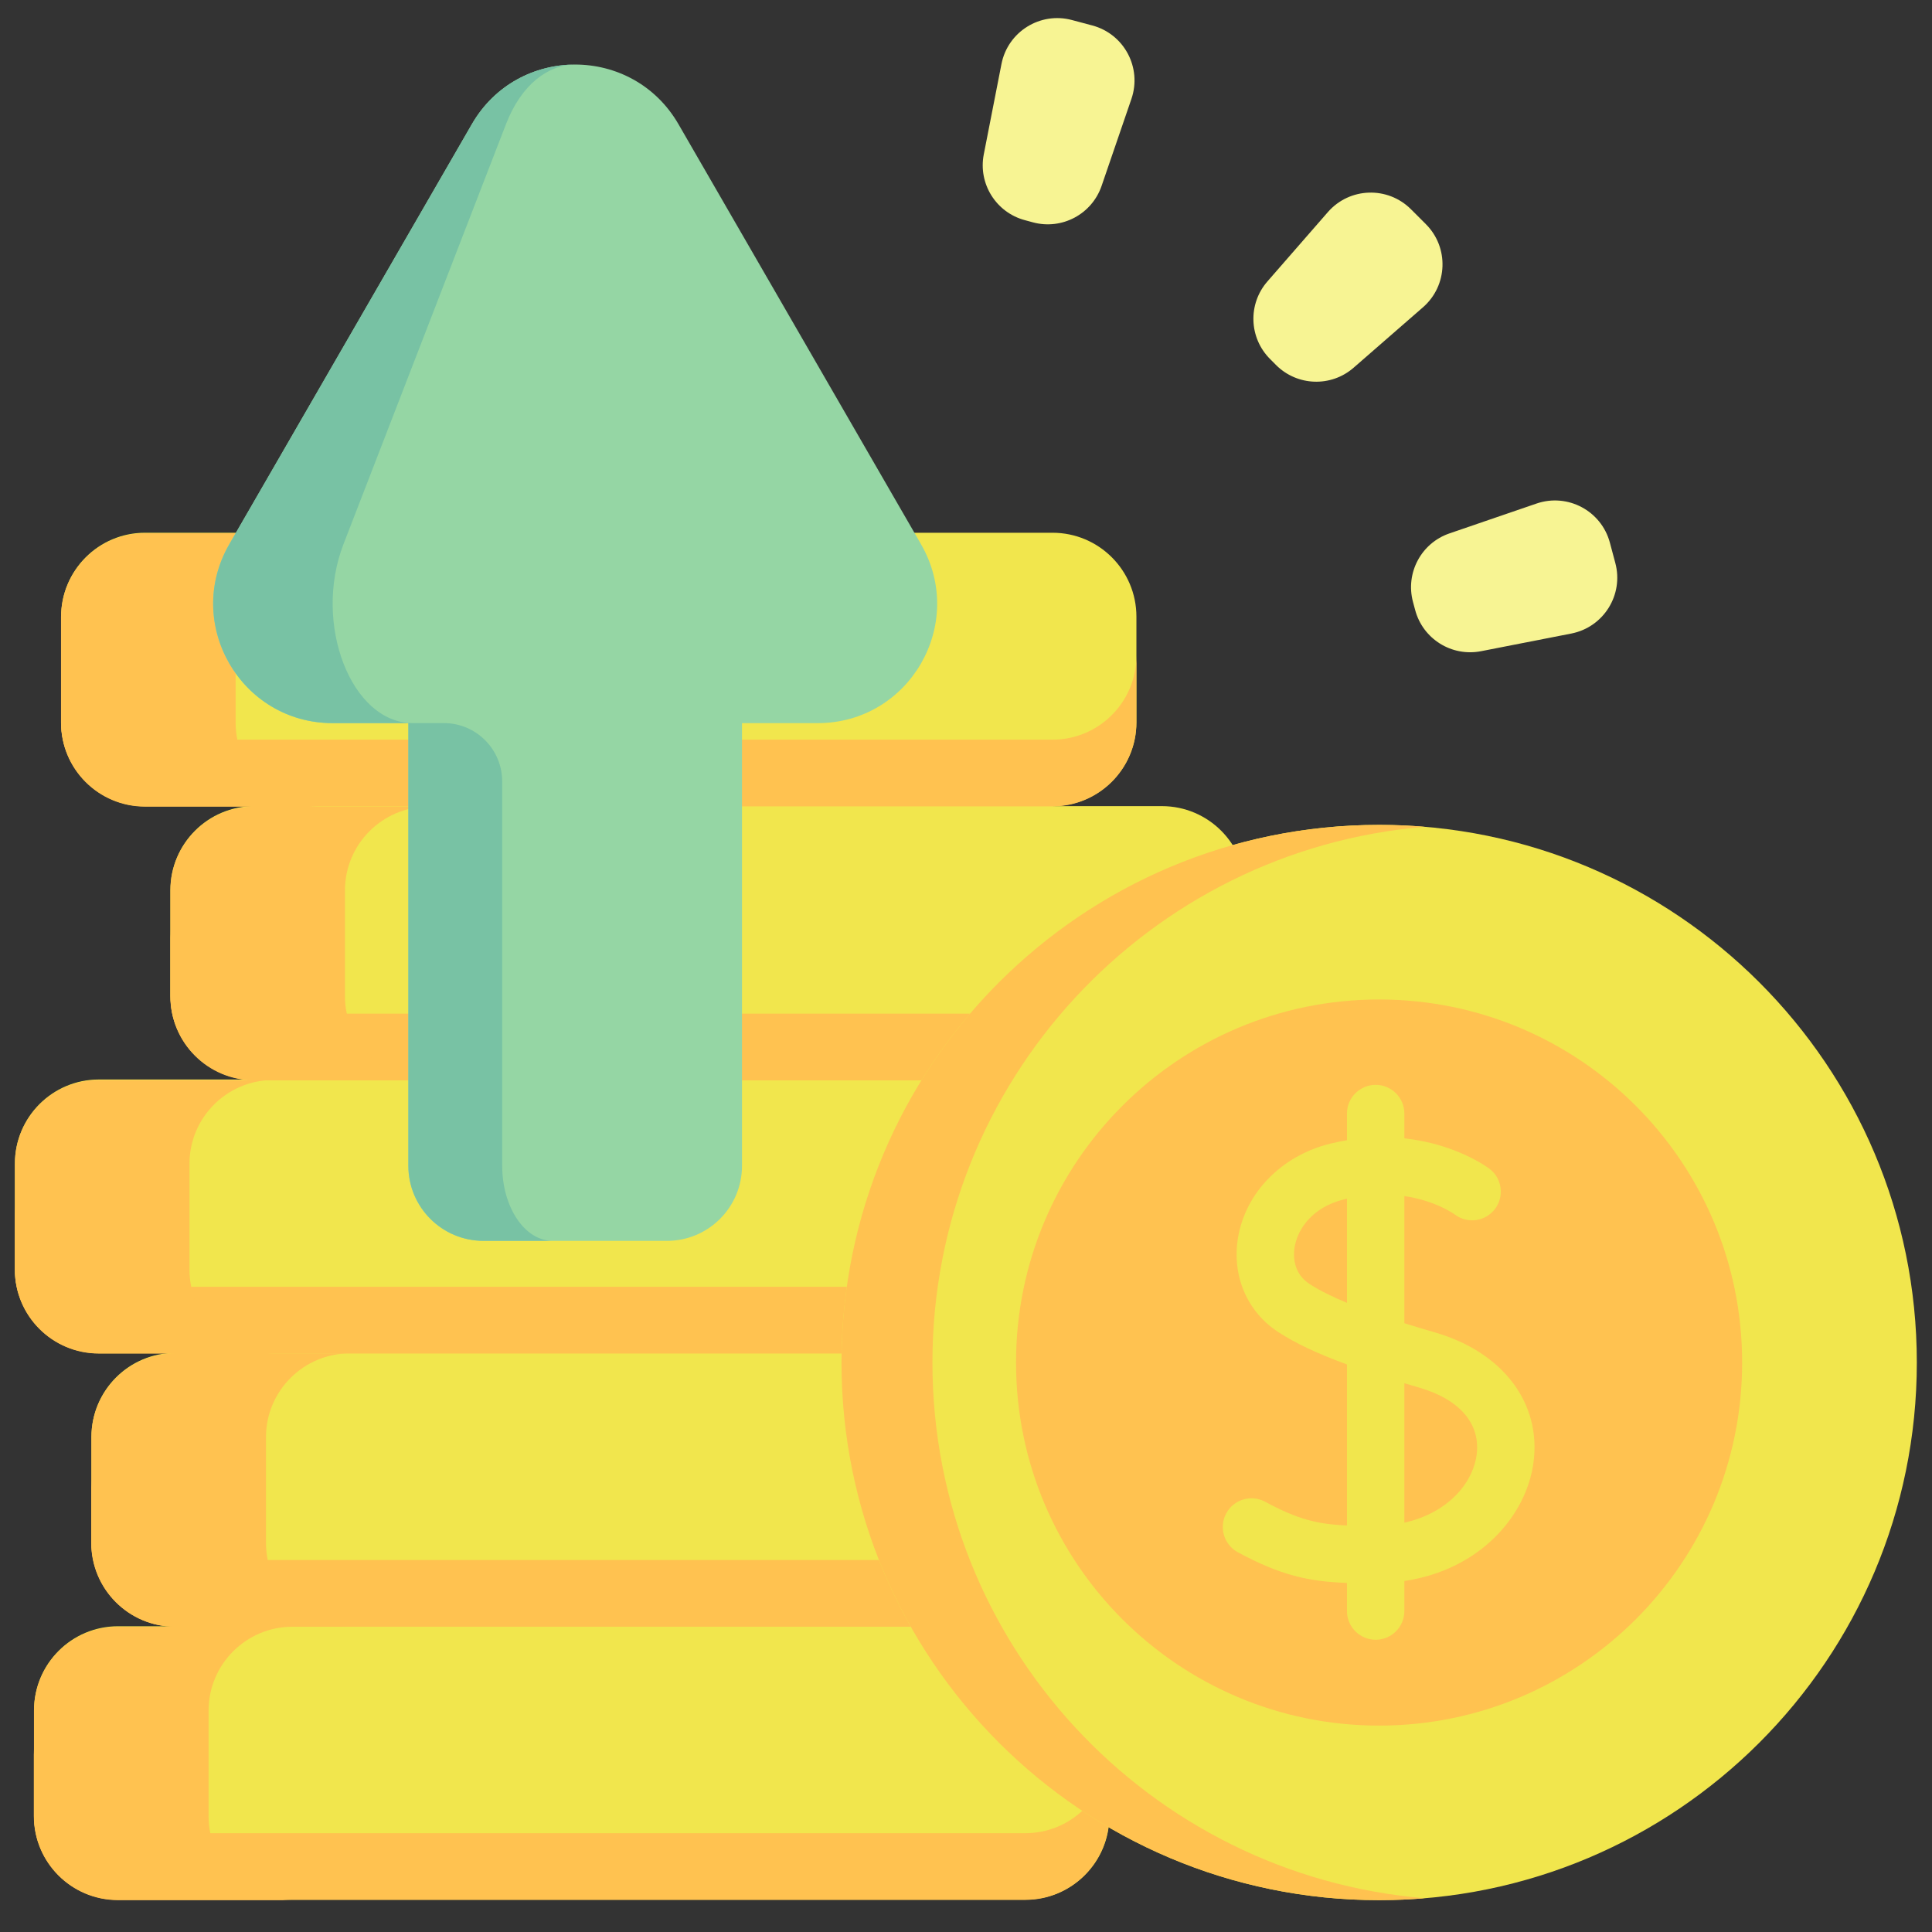 <svg width="48" height="48" viewBox="0 0 48 48" fill="none" xmlns="http://www.w3.org/2000/svg">
<rect x="0" y="0" width="48" height="48" fill="#333333" stroke="none"/>
<path d="M28.866 20.028H26.149C27.301 20.028 28.234 19.095 28.234 17.944V15.321C28.234 14.169 27.301 13.236 26.149 13.236H3.603C2.452 13.236 1.519 14.169 1.519 15.321V17.944C1.519 19.095 2.452 20.028 3.603 20.028H6.319C5.168 20.028 4.235 20.962 4.235 22.113V24.736C4.235 25.884 5.163 26.815 6.309 26.82H2.456C1.305 26.82 0.372 27.753 0.372 28.904V31.528C0.372 32.679 1.305 33.612 2.456 33.612H4.357C3.206 33.612 2.273 34.545 2.273 35.696V38.32C2.273 39.471 3.206 40.404 4.357 40.404H2.932C1.78 40.404 0.847 41.337 0.847 42.488V45.112C0.847 46.263 1.78 47.196 2.932 47.196H25.478C26.629 47.196 27.563 46.263 27.563 45.112V42.488C27.563 41.337 26.629 40.404 25.478 40.404H26.904C28.055 40.404 28.988 39.471 28.988 38.32V35.696C28.988 34.545 28.055 33.612 26.904 33.612H25.003C26.154 33.612 27.087 32.679 27.087 31.528V28.904C27.087 27.756 26.159 26.825 25.013 26.82H28.866C30.017 26.82 30.95 25.887 30.95 24.736V22.113C30.95 20.962 30.017 20.028 28.866 20.028Z" fill="#F1E64D"/>
<path d="M27.084 29.887V31.544C27.084 32.695 26.151 33.628 25 33.628H2.454C1.303 33.628 0.369 32.695 0.369 31.544V29.887C0.369 31.038 1.302 31.971 2.454 31.971H25C26.151 31.971 27.084 31.038 27.084 29.887Z" fill="#FFC250"/>
<path d="M30.95 23.1V24.757C30.95 25.908 30.016 26.841 28.865 26.841H6.319C5.168 26.841 4.234 25.908 4.234 24.757V23.1C4.234 24.251 5.168 25.184 6.319 25.184H28.865C30.016 25.184 30.95 24.251 30.95 23.1Z" fill="#FFC250"/>
<path d="M28.233 16.293V17.951C28.233 19.102 27.299 20.034 26.148 20.034H3.602C2.451 20.034 1.518 19.102 1.518 17.951V16.293C1.518 17.444 2.451 18.377 3.602 18.377H26.148C27.299 18.377 28.233 17.444 28.233 16.293Z" fill="#FFC250"/>
<path d="M28.981 36.674V38.331C28.981 39.482 28.047 40.415 26.896 40.415H4.35C3.199 40.415 2.266 39.483 2.266 38.331V36.674C2.266 37.825 3.199 38.758 4.35 38.758H26.896C28.047 38.758 28.981 37.825 28.981 36.674Z" fill="#FFC250"/>
<path d="M27.556 43.461V45.118C27.556 46.27 26.623 47.202 25.472 47.202H2.925C1.774 47.202 0.841 46.27 0.841 45.118V43.461C0.841 44.612 1.774 45.545 2.925 45.545H25.472C26.623 45.545 27.556 44.612 27.556 43.461Z" fill="#FFC250"/>
<path d="M6.78 26.832H10.654C9.503 26.832 8.57 25.899 8.57 24.748V22.124C8.57 20.973 9.503 20.04 10.654 20.04H7.936C6.786 20.039 5.854 19.106 5.854 17.956V15.332C5.854 14.181 6.787 13.248 7.938 13.248H3.601C2.449 13.248 1.516 14.181 1.516 15.332V17.956C1.516 19.107 2.449 20.04 3.601 20.04H6.315C5.164 20.041 4.232 20.974 4.232 22.124V24.748C4.232 25.895 5.159 26.826 6.305 26.832H2.454C1.302 26.832 0.369 27.765 0.369 28.916V31.54C0.369 32.69 1.302 33.624 2.454 33.624H4.353C3.202 33.625 2.27 34.558 2.27 35.708V38.332C2.27 39.482 3.202 40.415 4.353 40.416H2.929C1.778 40.416 0.844 41.349 0.844 42.5V45.124C0.844 46.274 1.778 47.208 2.929 47.208H7.266C6.116 47.208 5.182 46.274 5.182 45.124V42.5C5.182 41.35 6.115 40.417 7.264 40.416H8.692C7.542 40.416 6.608 39.482 6.608 38.332V35.708C6.608 34.557 7.542 33.624 8.692 33.624H6.789C5.639 33.623 4.707 32.69 4.707 31.54V28.916C4.707 27.769 5.634 26.838 6.78 26.832Z" fill="#FFC250"/>
<path d="M34.265 47.209C41.642 47.209 47.623 41.229 47.623 33.852C47.623 26.475 41.642 20.494 34.265 20.494C26.888 20.494 20.907 26.475 20.907 33.852C20.907 41.229 26.888 47.209 34.265 47.209Z" fill="#F1E64D"/>
<path d="M35.395 47.161C35.023 47.194 34.646 47.209 34.265 47.209C26.887 47.209 20.907 41.229 20.907 33.852C20.907 26.474 26.887 20.494 34.265 20.494C34.646 20.494 35.023 20.509 35.395 20.542C28.545 21.114 23.166 26.854 23.166 33.852C23.166 40.849 28.545 46.589 35.395 47.161Z" fill="#FFC250"/>
<path d="M34.263 42.872C39.245 42.872 43.283 38.833 43.283 33.852C43.283 28.87 39.245 24.832 34.263 24.832C29.282 24.832 25.243 28.87 25.243 33.852C25.243 38.833 29.282 42.872 34.263 42.872Z" fill="#FFC250"/>
<path d="M35.659 33.106C35.407 33.033 35.148 32.956 34.891 32.875V29.716C35.657 29.829 36.114 30.152 36.148 30.177C36.461 30.411 36.905 30.349 37.142 30.037C37.38 29.723 37.319 29.276 37.006 29.038C36.96 29.003 36.172 28.42 34.891 28.282V27.666C34.891 27.272 34.572 26.953 34.178 26.953C33.785 26.953 33.465 27.272 33.465 27.666V28.328C33.328 28.351 33.187 28.38 33.044 28.415C31.842 28.713 30.945 29.63 30.758 30.751C30.6 31.697 30.986 32.596 31.765 33.099C32.193 33.376 32.728 33.63 33.465 33.899V37.9C32.725 37.869 32.236 37.744 31.431 37.31C31.084 37.123 30.652 37.253 30.465 37.6C30.279 37.946 30.408 38.379 30.755 38.566C31.819 39.139 32.508 39.293 33.465 39.327V40.026C33.465 40.42 33.785 40.739 34.178 40.739C34.572 40.739 34.891 40.42 34.891 40.026V39.28C36.769 39 37.913 37.666 38.097 36.352C38.304 34.872 37.347 33.598 35.659 33.106ZM32.538 31.902C32.109 31.625 32.134 31.169 32.164 30.986C32.238 30.54 32.599 29.995 33.387 29.799C33.413 29.793 33.439 29.787 33.465 29.781V32.369C33.112 32.222 32.793 32.067 32.538 31.902ZM36.685 36.154C36.585 36.87 35.95 37.595 34.891 37.83V34.366C35.011 34.402 35.133 34.438 35.261 34.475C36.274 34.77 36.793 35.382 36.685 36.154Z" fill="#F1E64D"/>
<path d="M18.435 28.963V17.966H20.315C22.597 17.966 24.023 15.496 22.882 13.52L16.857 3.086C15.716 1.11 12.864 1.109 11.723 3.086L5.698 13.52C4.556 15.496 5.983 17.967 8.265 17.967H10.145V28.963C10.145 29.994 10.981 30.829 12.011 30.829H16.57C17.6 30.829 18.435 29.994 18.435 28.963Z" fill="#95D6A4"/>
<path d="M13.727 30.828H12.011C10.981 30.828 10.146 29.993 10.146 28.963V17.965H8.265C5.982 17.965 4.556 15.495 5.698 13.519L11.723 3.085C12.293 2.097 13.291 1.604 14.29 1.604C13.621 1.604 12.952 2.097 12.571 3.085L8.534 13.519C7.769 15.495 8.725 17.965 10.254 17.965H11.027C11.828 17.965 12.477 18.615 12.477 19.416V28.962C12.477 29.993 13.037 30.828 13.727 30.828Z" fill="#78C2A4"/>
<path d="M35.16 15.158L35.105 14.954C34.913 14.236 35.309 13.492 36.012 13.252L38.173 12.511C38.948 12.245 39.785 12.691 39.997 13.482L40.132 13.987C40.344 14.778 39.842 15.582 39.039 15.74L36.796 16.179C36.067 16.321 35.352 15.875 35.16 15.158Z" fill="#F7F493"/>
<path d="M31.703 9.069L31.555 8.92C31.029 8.395 31 7.553 31.488 6.993L32.99 5.27C33.528 4.653 34.476 4.62 35.055 5.199L35.425 5.569C36.004 6.148 35.971 7.096 35.354 7.634L33.631 9.135C33.071 9.624 32.229 9.595 31.703 9.069Z" fill="#F7F493"/>
<path d="M25.666 5.525L25.463 5.47C24.745 5.278 24.299 4.563 24.442 3.834L24.881 1.591C25.038 0.788 25.843 0.286 26.633 0.498L27.139 0.633C27.93 0.845 28.375 1.682 28.11 2.457L27.369 4.618C27.128 5.321 26.384 5.717 25.666 5.525Z" fill="#F7F493"/>
</svg>
